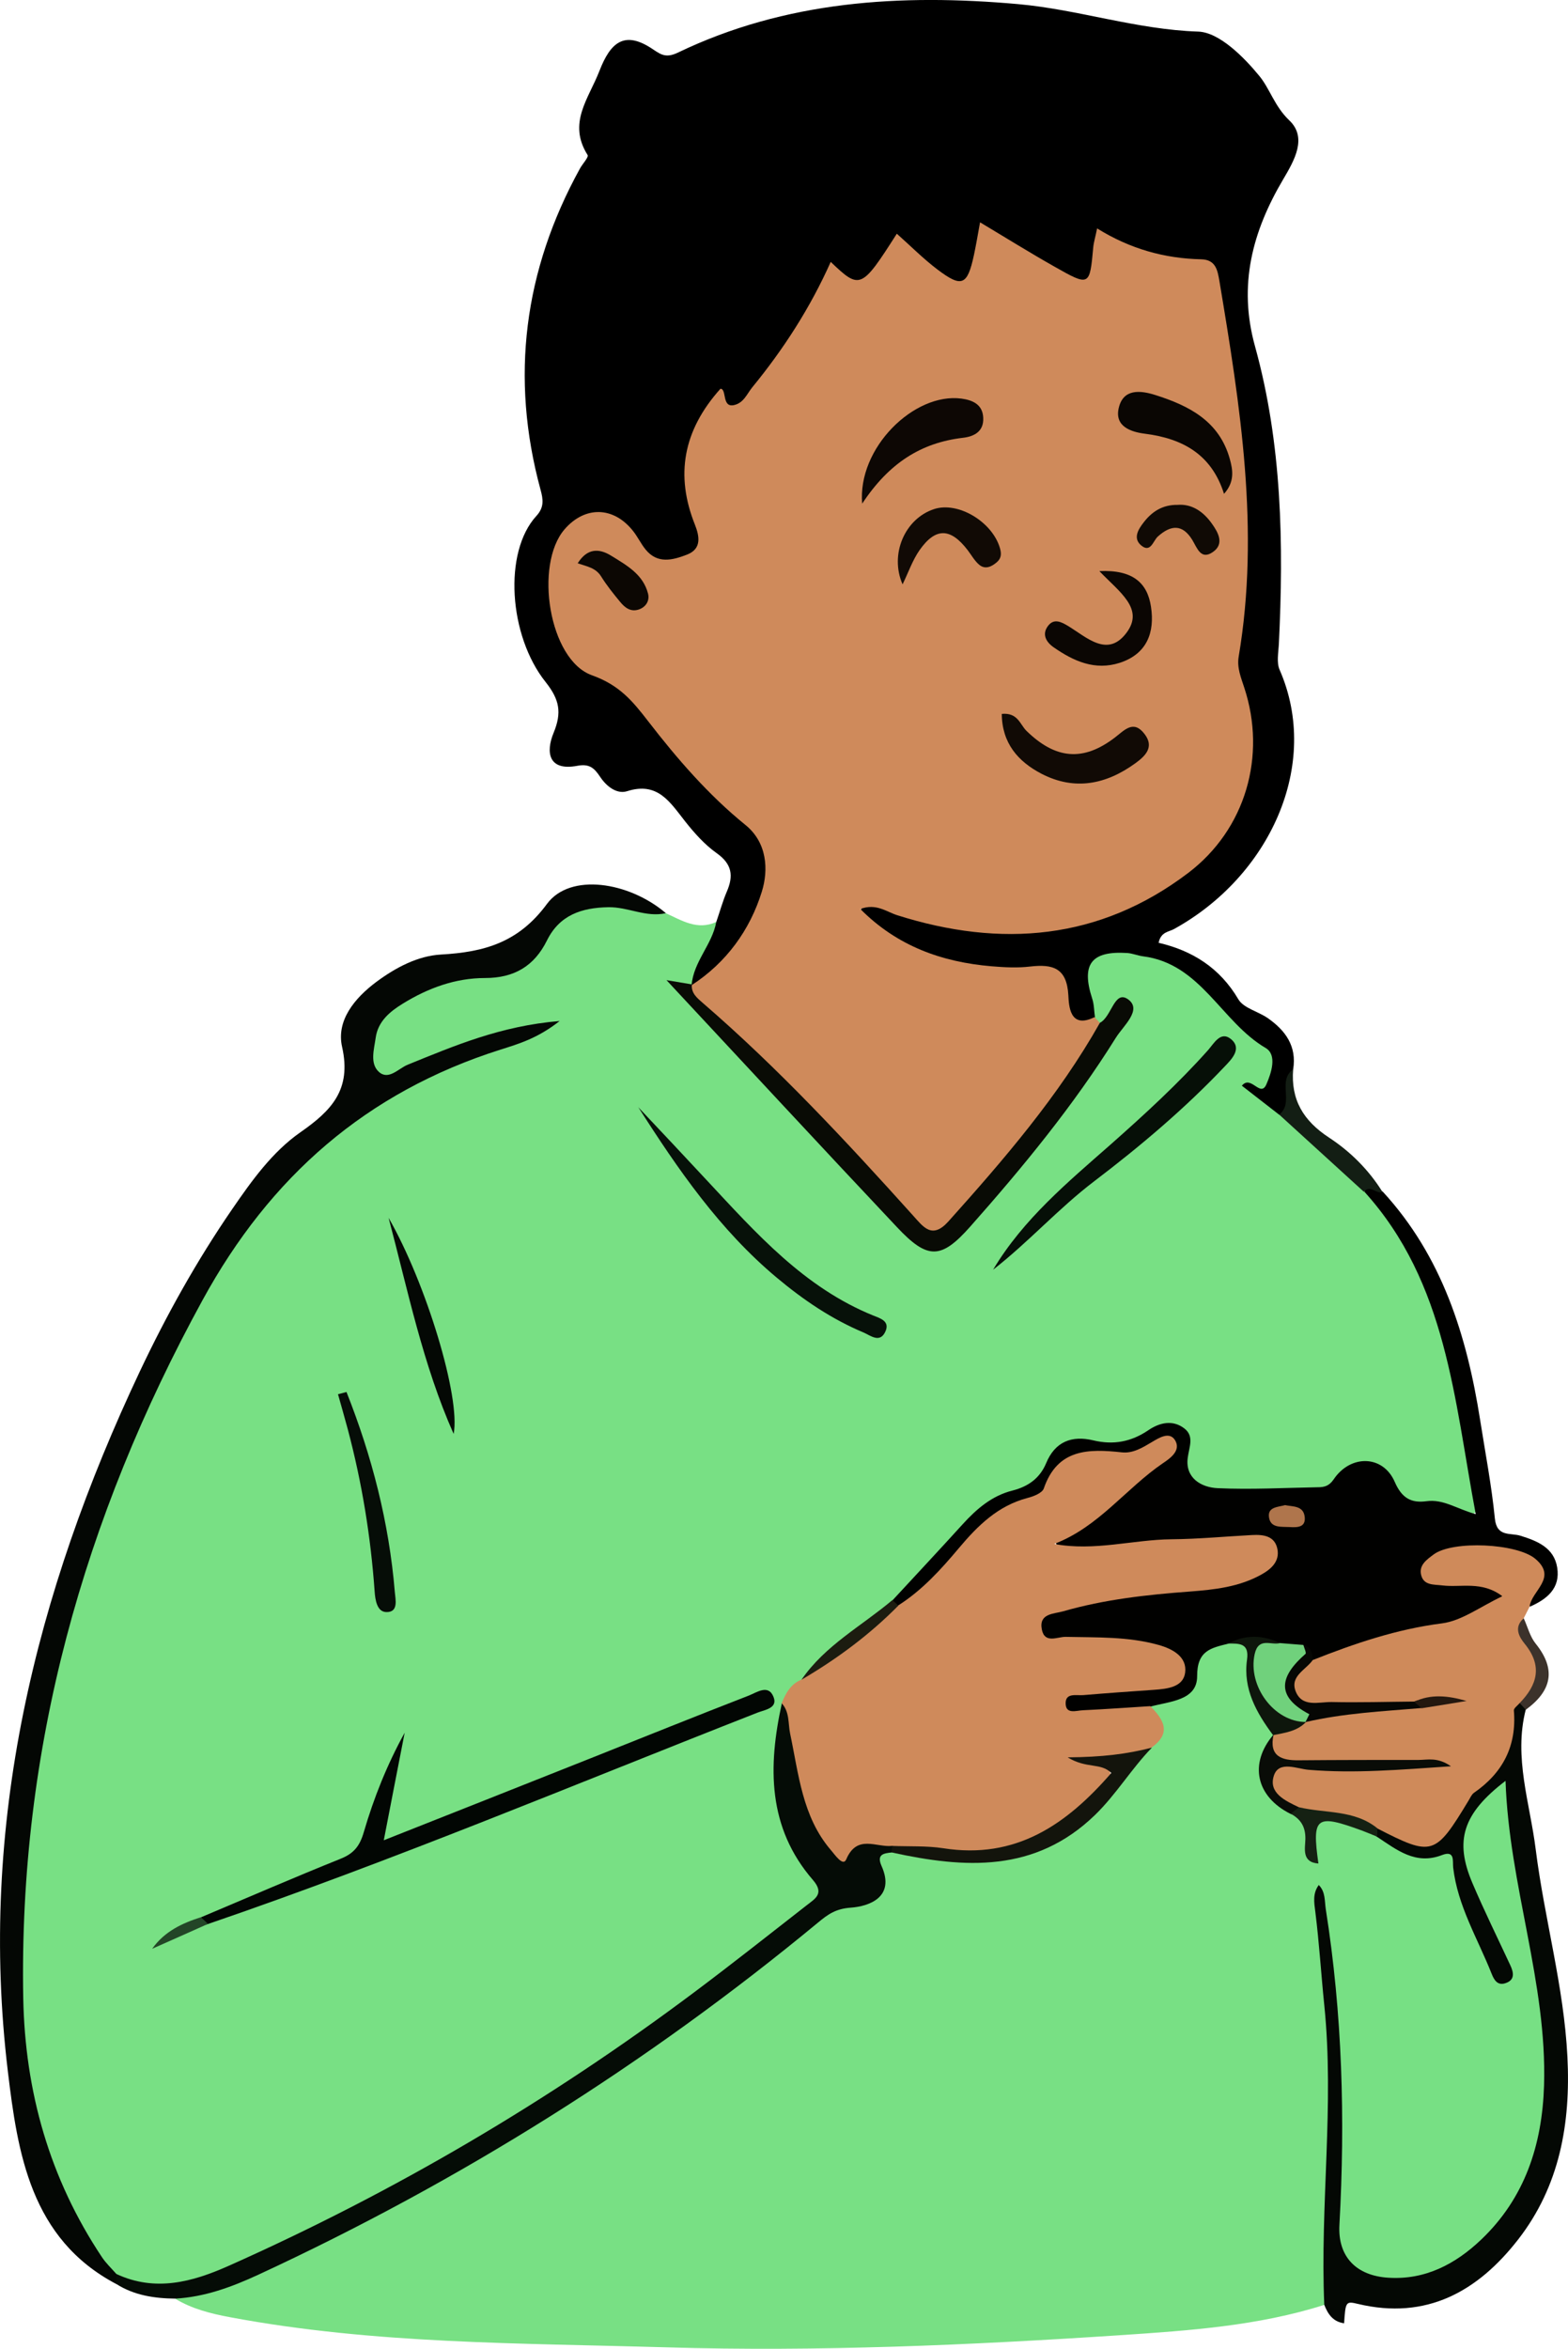 <?xml version="1.0" encoding="UTF-8"?>
<svg id="a" data-name="Layer 1" xmlns="http://www.w3.org/2000/svg" viewBox="0 0 133.56 200">
  <defs>
    <style>
      .b {
        fill: #110a05;
      }

      .c {
        fill: #060704;
      }

      .d {
        fill: #234527;
      }

      .e {
        fill: #78e084;
      }

      .f {
        fill: #020603;
      }

      .g {
        fill: #1c1c10;
      }

      .h {
        fill: #24180f;
      }

      .i {
        fill: #af754c;
      }

      .j {
        fill: #060f07;
      }

      .k {
        fill: #010100;
      }

      .l {
        fill: #071109;
      }

      .m {
        fill: #131e14;
      }

      .n {
        fill: #100a05;
      }

      .o {
        fill: #090c07;
      }

      .p {
        fill: #050c06;
      }

      .q {
        fill: #cf8a5b;
      }

      .r {
        fill: #77e084;
      }

      .s {
        fill: #70d17c;
      }

      .t {
        fill: #0b0603;
      }

      .u {
        fill: #0d0704;
      }

      .v {
        fill: #040704;
      }

      .w {
        fill: #3c322b;
      }

      .x {
        fill: #152113;
      }

      .y {
        fill: #0e160c;
      }

      .z {
        fill: #0a0603;
      }

      .aa {
        fill: #13140c;
      }

      .ab {
        fill: #0c0703;
      }

      .ac {
        fill: #060d07;
      }

      .ad {
        fill: #cf8a5a;
      }

      .ae {
        fill: #040804;
      }

      .af {
        fill: #090b05;
      }
    </style>
  </defs>
  <path class="e" d="M56.71,77.76c1.37,.62,2.69,1.48,4.29,.75,.89,2.17-1.05,3.44-1.63,5.14-.14,.19-.32,.34-.51,.46-.31,.18-.29,.41-.07,.65,5.99,6.4,12.06,12.72,18.06,19.11,2.33,2.48,3.26,2.43,5.55-.15,4.67-5.27,9.13-10.7,12.69-16.84-.62-.26-.92,.65-1.52,.43-.39-.15-.68-.42-.88-.78-.21-.41-.31-.86-.45-1.29-1.16-3.62-.29-4.87,3.56-4.72,3.04,.11,5.65,1.41,7.62,3.78,.94,1.13,1.98,2.1,3.21,2.93,2.29,1.55,2.6,2.69,1.46,5.29-.59,1.35,.97,1.11,1.15,1.84,2.69,2.17,5.1,4.62,7.57,7.03,3.37,3.87,5.78,8.21,6.89,13.28,.85,3.85,1.7,7.7,2.28,11.61,.38,2.6-.04,2.96-2.54,2.61-2.2-.31-4.33-.55-5.75-2.68-.67-.99-2.16-1.23-2.95-.35-1.84,2.04-4.14,1.62-6.39,1.67-1.38,.03-2.76,.1-4.13-.06-2.13-.25-3.67-1.29-3.78-3.6-.1-2.13-1.17-2.01-2.53-1.23-1.6,.92-3.26,1.23-5.03,.75-1.4-.38-2.29,.24-2.97,1.37-.88,1.48-2.16,2.44-3.77,3.06-2.41,.92-4.07,2.78-5.59,4.75-1.13,1.47-2.37,2.79-3.83,3.93-2.69,2.16-5.46,4.22-7.95,6.62-.82,.81-1.42,1.73-1.65,2.88-.76,4.64-.74,9.15,2.29,13.11,1.34,1.76,.67,2.96-.83,4.16-11.44,9.21-23.46,17.56-36.55,24.28-3.91,2.01-7.81,4.04-11.81,5.87-3.49,1.6-7.08,2.68-10.73,.3-2.34-1.94-3.6-4.62-4.79-7.28-2.16-4.81-3.12-9.86-3.33-15.19-.91-22.86,5.3-43.74,16.69-63.37,6.41-11.05,16.09-17.21,28.1-20.34,.35-.1-.1-.41,.07-.08,.02,.05-.06,.09-.24,.13-3.77,.84-7.34,2.24-10.89,3.73-1,.42-2.11,1.11-3.1,.27-1.12-.95-.93-2.37-.54-3.59,1.12-3.48,4.26-4.67,7.27-5.08,3.49-.47,6.01-1.59,8.31-4.42,2.6-3.21,6.29-2.12,9.65-.75Z"/>
  <path class="e" d="M112.81,196.26c-5.63,1.79-11.5,2.19-17.32,2.58-12.88,.85-25.8,1.42-38.71,1.04-12.43-.37-24.91-.26-37.2-2.57-1.62-.3-3.2-.7-4.64-1.56,1.98-1.64,4.61-1.55,6.84-2.62,16.95-8.1,32.84-17.85,47.31-29.86,.56-.47,1.07-1.13,1.79-1.24,2.35-.37,3.93-1.32,3.82-4.05-.02-.57,.74-.71,1.33-.7,2.63,.2,5.27,.71,7.89,.68,5.11-.06,8.53-3.29,11.51-7,.63-.78,1.19-1.6,1.94-2.27,1.69-1.03,.08-2.71,.75-3.94,1.72-.65,3.32-1.21,3.52-3.59,.13-1.49,1.82-1.53,3.08-1.73,1.46,0,2.2,.82,2.18,2.18-.04,2,.85,3.65,1.71,5.33,.08,.26,.1,.53,.09,.8-1.12,4-.97,4.5,1.91,6.4,1.83,1.11,.93,3.43,2.14,4.82,.2,.61,.24,1.23,.15,1.86-.21,4.02,.59,7.97,.86,11.96,.33,4.84-.19,9.62-.11,14.42,.03,1.92,0,3.83,.04,5.75,.03,1.16,.15,2.4-.87,3.31Z"/>
  <path d="M58.91,83.89c.16-2.01,1.75-3.45,2.1-5.38,.3-.86,.54-1.75,.9-2.59,.58-1.34,.45-2.34-.86-3.27-1.03-.73-1.91-1.72-2.7-2.72-1.28-1.62-2.32-3.39-4.93-2.56-.89,.28-1.77-.42-2.3-1.22-.49-.73-.89-1.14-1.95-.94-2.44,.46-2.71-1.13-2.01-2.82,.7-1.71,.51-2.81-.69-4.32-3.14-3.94-3.61-11.06-.78-14.14,.66-.72,.59-1.37,.35-2.24-2.6-9.56-1.41-18.68,3.36-27.34,.22-.4,.76-.97,.65-1.15-1.72-2.74,.09-4.78,1.02-7.19,.93-2.39,2.09-3.36,4.32-1.96,.77,.48,1.2,.98,2.33,.44C66.92,.06,76.73-.54,86.71,.35c5.15,.46,10.1,2.17,15.35,2.34,1.8,.06,3.9,2.18,5.21,3.78,.89,1.08,1.3,2.59,2.54,3.77,1.57,1.48,.44,3.42-.51,5.03-2.62,4.43-3.85,9-2.4,14.22,2.3,8.3,2.45,16.83,2.03,25.38-.04,.72-.2,1.54,.06,2.15,3.56,8.12-.87,17.62-8.99,22.09-.43,.24-1.12,.23-1.31,1.17,2.88,.67,5.22,2.14,6.79,4.81,.45,.76,1.68,1.03,2.5,1.6,1.51,1.05,2.49,2.39,2.17,4.37-.63,.81-.2,1.74-.31,2.61-.07,.58,.18,1.36-.88,1.25-1.06-.83-2.13-1.65-3.18-2.47,.78-.96,1.58,1.06,2.09-.12,.42-.97,.93-2.5-.06-3.09-3.79-2.22-5.51-7.19-10.46-7.81-.45-.06-.89-.25-1.33-.28-3.07-.2-3.94,.96-2.99,3.88,.17,.51,.16,1.07,.24,1.61-1.56,1.86-2.39,.09-2.59-.85-.6-2.83-2.48-2.95-4.75-2.88-4.16,.14-8.01-.85-11.32-3.49-.67-.53-1.81-1.13-1.19-2.15,.53-.88,1.66-.53,2.54-.22,5.79,2.07,11.64,2.36,17.55,.56,4.65-1.41,8.48-4,10.9-8.27,1.79-3.15,2.24-6.57,1.05-10.1-.48-1.41-.72-2.84-.49-4.33,1.52-9.95,.18-19.74-1.55-29.51-.28-1.6-.99-2.43-2.6-2.67-1.35-.2-2.77-.34-3.99-.98-1.76-.91-2.96-1.21-3.39,1.4-.24,1.46-1.63,1.2-2.71,.77-1.71-.69-3.23-1.74-4.77-2.72-1.22-.77-1.83-.7-2.38,.81-.98,2.65-2.31,3.01-4.47,1.06-1.72-1.55-2.94-1.96-4.31,.25-.39,.62-1.21,1.15-1.9,.86-2.18-.9-2.68,.66-3.38,2.06-1.29,2.55-2.97,4.84-4.71,7.09-.51,.66-1.05,1.31-1.89,1.53-.83,.22-1.93-.81-2.5,.75-.63,1.7-1.85,3.2-1.3,5.2,.32,1.15,.5,2.33,.72,3.5,.27,1.41,.44,2.84-1.2,3.54-1.48,.63-2.87,.31-4.05-.83-.26-.26,.05,.08-.19-.2-1.2-1.44-2.4-3.03-4.58-1.97-2.02,.98-2.35,2.96-2.26,4.95,.17,3.59,1.06,6.76,5.17,7.77,.72,.18,1.37,.6,1.75,1.26,2.46,4.26,5.86,7.7,9.49,10.93,1.54,1.37,1.72,3.21,1.74,5.04,.03,3.32-3.73,8.25-6.8,9.11Z"/>
  <path class="k" d="M104.62,139.96c-1.45,.37-2.66,.56-2.65,2.78,0,2.06-2.33,2.13-3.95,2.57-1.93,1.62-4.19,.85-6.33,.82-.59,0-1.41-.18-1.33-1.05,.07-.71,.71-1.08,1.37-1.17,1.9-.29,3.83-.41,5.73-.74,.85-.15,2.13,.1,2.17-1.11,.04-1.11-1.2-1.23-2.05-1.47-2.16-.6-4.38-.25-6.57-.39-1.07-.07-2.43,.07-2.63-1.39-.19-1.38,1.02-1.87,2.06-2.2,3.34-1.07,6.81-1.46,10.29-1.7,1.76-.12,3.46-.4,5.11-1.01,.77-.29,1.76-.64,1.66-1.59-.12-1.09-1.24-.88-2-.87-3.57,.06-7.12,.56-10.68,.81-1.7,.12-4.13,1.04-4.8-.64-.69-1.75,1.86-2.4,3.2-3.09,2.19-1.13,2.87-3.81,5.26-4.74-1.73,.46-3.43,.49-5.14,.51-1.06,.01-1.82,.55-2.64,1.23-4.49,3.7-9.16,7.18-13.3,11.29-.12,.12-.34,.13-.52,.17-.48-.01-.86-.13-.85-.72,1.99-2.15,3.99-4.29,5.96-6.46,1.19-1.31,2.5-2.44,4.26-2.88,1.33-.34,2.32-1.04,2.86-2.33,.76-1.84,2.19-2.38,4.02-1.94,1.72,.41,3.24,.12,4.69-.87,.96-.65,2.08-.91,3.07-.14,.85,.67,.4,1.56,.28,2.49-.23,1.71,1.13,2.53,2.56,2.59,2.83,.13,5.68-.03,8.52-.08,.55,0,.96-.1,1.35-.67,1.43-2.13,4.2-2.09,5.2,.21,.61,1.41,1.42,1.82,2.7,1.65,1.45-.2,2.59,.66,4.2,1.1-1.84-9.78-2.46-19.7-9.49-27.46,.32-.82,.36-.81,1.59,.02,5.04,5.49,7.14,12.23,8.27,19.39,.44,2.81,.98,5.6,1.26,8.42,.16,1.61,1.32,1.2,2.18,1.47,1.45,.45,2.86,1.02,3.13,2.71,.28,1.75-.85,2.68-2.3,3.32-.19-.07-.37-.19-.36-.35,.12-1.33,1.23-2.83-.92-3.68-2.42-.95-4.89-.68-6.48,.94,.78,.93,1.86,.52,2.82,.65,.96,.13,2.28-.15,2.53,1.1,.25,1.22-1.07,1.54-1.88,2.07-.62,.4-1.23,.92-1.93,1.03-4.08,.61-7.94,2.09-11.97,2.9-.51-.11-.89-.48-1.38-.65-.62-.15-1.25-.23-1.87-.37-1.43-.06-2.73-1.08-4.23-.5Z"/>
  <path class="v" d="M56.71,77.76c-1.68,.38-3.22-.54-4.89-.51-2.29,.04-4.16,.67-5.23,2.83-1.09,2.2-2.81,3.2-5.28,3.2-2.53,0-4.86,.86-7,2.18-1.11,.68-2.12,1.52-2.31,2.91-.14,.99-.51,2.19,.27,2.9,.83,.75,1.67-.29,2.46-.61,3.97-1.61,7.9-3.3,12.94-3.72-1.88,1.48-3.5,1.95-5.05,2.44-11.41,3.62-19.62,10.81-25.37,21.33C7.09,129.27,1.59,148.92,1.98,170.14c.15,7.98,2.25,15.37,6.69,22.04,.35,.53,.82,.97,1.24,1.45,.29,.29,.34,.58,0,.86-7.32-3.85-8.41-11.19-9.24-18.1-2.53-20.98,2.32-40.72,11.24-59.61,2.27-4.8,4.85-9.43,7.86-13.81,1.67-2.43,3.41-4.87,5.81-6.55,2.64-1.84,4.38-3.62,3.56-7.27-.51-2.24,1.05-4.15,2.93-5.55,1.65-1.22,3.52-2.21,5.5-2.32,3.67-.21,6.59-1.01,9.02-4.31,1.97-2.67,6.98-1.89,10.12,.78Z"/>
  <path class="ad" d="M111.83,141.35c3.56-1.41,7.15-2.63,11-3.12,1.69-.22,3.25-1.42,5.14-2.31-1.76-1.33-3.52-.72-5.12-.92-.71-.09-1.58,.02-1.8-.89-.21-.85,.5-1.32,1.07-1.75,1.64-1.21,7.09-.94,8.65,.37,1.94,1.63-.33,2.72-.48,4.08-.17,.33-.34,.66-.5,.98-.34,.78,.04,1.47,.46,2.01,1.69,2.1,1.3,3.92-.59,5.62-.02,3.53-2.07,6.02-4.01,8.73-2.87,4.01-3.99,4.51-8.57,2.27-2.05-1.63-4.82-1.14-7.01-2.36-.57-.12-.97-.5-1.35-.89-.62-.63-.94-1.36-.58-2.23,.36-.9,1.18-.77,1.88-.7,3.97,.4,7.93,.12,11.9-.03,.37,0-.14-.57,.02-.24,.03,.05-.03,.09-.17,.1-3.9,.43-7.79,.47-11.7,.14-1.66-.14-2.4-.81-1.6-2.5l-.04,.04c.67-.91,1.74-1.12,2.69-1.54,.25-.12,.51-.2,.77-.28,2.91-.63,5.88-.51,8.81-.76,1.02-.31,2.1-.38,3.15-.56-1.36,.08-2.67,.46-4.02,.65-2.46-.08-4.88,.35-7.32,.37-1.27,.01-2.47-.27-2.73-1.68-.27-1.47,.47-2.42,2.03-2.61Z"/>
  <path class="ae" d="M117.31,155.69c4.7,2.41,4.93,2.34,7.78-2.37,.14-.23,.26-.52,.46-.66,2.46-1.7,3.65-3.99,3.4-7.01-.02-.19,.32-.42,.49-.63,.45-.07,.75,0,.52,.56-1.04,4.06,.36,7.96,.85,11.9,.74,5.9,2.4,11.66,2.7,17.65,.29,5.68-.66,11.02-4.2,15.57-3.43,4.41-7.8,6.88-13.65,5.48-1.03-.25-1.05-.18-1.17,1.65-.95-.13-1.38-.78-1.69-1.57-.37-8.51,.87-17.01,0-25.52-.27-2.64-.43-5.29-.76-7.92-.11-.84-.24-1.6,.3-2.32,1.44,.01,1.16,1.22,1.26,2,1.04,8.08,2.35,16.15,1.18,24.34-.1,.73-.08,1.47-.06,2.2,.08,2.86,1.42,4.23,4.27,4.13,3.57-.12,6.22-2,8.25-4.8,2.99-4.14,3.9-8.86,3.55-13.84-.49-6.95-2.58-13.66-3.13-20.74-2.19,1.61-2.68,2.93-1.96,5.17,.59,1.84,1.43,3.57,2.3,5.29,.37,.74,.77,1.46,1.03,2.25,.33,1.01,.52,2.11-.65,2.63-1.12,.5-1.65-.51-2.09-1.28-1.23-2.16-2.22-4.45-2.81-6.85-.36-1.47-.96-2.15-2.54-2.26-1.56-.11-3.04-.7-3.88-2.24-.04-.31,.04-.58,.25-.82Z"/>
  <path class="p" d="M9.91,194.49c0-.29,0-.58,0-.86,3.31,1.55,6.48,.68,9.54-.68,14.11-6.28,27.34-14.06,39.7-23.32,3.23-2.42,6.39-4.92,9.57-7.4,.7-.55,1.53-.98,.53-2.14-3.88-4.47-3.84-9.68-2.65-15.07,1.31,.45,1.2,1.69,1.44,2.7,.57,2.47,.9,4.99,1.97,7.32,.63,1.36,1.21,2.67,3.19,1.57,.83-.46,1.95-.3,2.83,.38,.12,.26,.09,.51-.07,.75-.7,.07-1.31,.16-.87,1.15,1.19,2.67-1.08,3.44-2.63,3.55-1.29,.09-1.96,.59-2.76,1.25-14.6,12.07-30.52,22.05-47.71,30.01-2.25,1.04-4.55,1.89-7.06,2.03-1.77-.02-3.49-.27-5.03-1.25Z"/>
  <path class="m" d="M117.76,101.5c-.53,.2-1.05-.66-1.59-.02-2.4-2.19-4.81-4.38-7.21-6.57,1.31-1.01-.2-2.88,1.19-3.86-.21,2.59,.86,4.38,3.06,5.82,1.8,1.18,3.38,2.74,4.55,4.63Z"/>
  <path class="w" d="M129.96,145.58c-.17-.19-.34-.38-.52-.56,1.52-1.56,1.96-3.17,.44-5.04-.49-.6-.96-1.42-.09-2.18,.33,.72,.53,1.55,1.01,2.15,1.8,2.23,1.35,4.04-.84,5.64Z"/>
  <path class="q" d="M58.91,83.89c2.96-1.92,4.97-4.7,5.98-7.96,.58-1.86,.46-4.18-1.39-5.68-3.16-2.56-5.82-5.64-8.27-8.81-1.38-1.79-2.49-3.11-4.81-3.94-3.67-1.31-4.93-9.42-2.33-12.43,1.73-2,4.17-1.96,5.83,.14,.4,.5,.67,1.09,1.07,1.58,1.02,1.26,2.32,.9,3.52,.44,1.28-.49,1.07-1.57,.68-2.56-1.67-4.18-1.03-7.99,2.18-11.57,.56,.02,.09,1.65,1.17,1.39,.81-.19,1.08-.94,1.53-1.5,2.68-3.27,4.95-6.79,6.69-10.69,2.49,2.38,2.61,2.33,5.63-2.4,1.16,1.03,2.24,2.12,3.45,3.04,2.09,1.58,2.56,1.37,3.12-1.23,.17-.8,.31-1.61,.52-2.78,2.22,1.33,4.26,2.6,6.35,3.78,2.98,1.69,2.99,1.66,3.29-1.64,.04-.44,.18-.87,.33-1.62,2.82,1.75,5.75,2.56,8.87,2.63,1.24,.03,1.39,.93,1.55,1.86,1.77,10.59,3.46,21.19,1.64,31.97-.16,.96,.2,1.79,.48,2.66,1.9,5.78,.13,12.04-4.79,15.77-7.55,5.72-15.94,6.39-24.78,3.59-.94-.3-1.78-1.03-3.14-.53,3.16,3.18,6.96,4.52,11.18,4.88,1.09,.09,2.21,.15,3.3,.02,1.92-.22,3.11,.12,3.24,2.44,.05,.89,.11,2.92,2.23,1.87,.14,.15,.29,.31,.43,.46,.63,1.01-.09,1.76-.57,2.49-3.3,5.09-7.21,9.72-11.21,14.25-1.76,1.99-3.06,1.99-5.03-.29-4.21-4.86-8.91-9.24-13.34-13.87-1.27-1.32-2.51-2.67-3.91-3.86-.59-.5-1.49-.97-.71-1.99l-.02,.06Z"/>
  <path class="q" d="M75.97,157.18c-1.34,.14-2.97-1.01-3.89,1.15-.28,.65-.99-.44-1.33-.82-2.42-2.84-2.72-6.45-3.45-9.9-.18-.87-.03-1.84-.72-2.58,.35-.84,.76-1.63,1.67-2,2.69-2.18,5.27-4.52,8.25-6.32,2.04-1.29,3.65-3.07,5.17-4.88,1.63-1.94,3.34-3.62,5.86-4.28,.51-.13,1.25-.42,1.38-.81,1.17-3.39,3.81-3.38,6.66-3.07,.94,.1,1.76-.41,2.55-.88,.62-.37,1.49-.91,1.96-.17,.55,.88-.39,1.55-1.02,1.97-3.17,2.16-5.48,5.44-9.27,6.88,3.45,.64,6.71-.37,10.01-.4,2.29-.02,4.57-.24,6.85-.36,.97-.05,1.94,.07,2.16,1.2,.2,1.04-.53,1.7-1.36,2.16-1.89,1.06-3.99,1.29-6.09,1.45-3.65,.27-7.29,.67-10.82,1.69-.78,.22-2.06,.17-1.8,1.53,.24,1.26,1.34,.62,2.04,.64,2.65,.06,5.31-.04,7.91,.69,1.22,.34,2.43,1.02,2.26,2.35-.16,1.24-1.51,1.39-2.65,1.47-2.01,.14-4.02,.28-6.02,.45-.59,.05-1.51-.22-1.51,.69,0,.98,.91,.62,1.47,.6,1.92-.09,3.83-.23,5.74-.35,1.14,1.14,1.84,2.29,.11,3.52-.55,.32-1.13,.6-1.69,.9-.74,.39-2.67-.19-1.58,1.84,.13,.24-.26,.65-.52,.91-2.8,2.85-5.94,5.28-10.02,5.64-2.77,.24-5.59-.25-8.33-.92Z"/>
  <path class="af" d="M58.93,83.83c-.06,.75,.44,1.14,.93,1.57,6.44,5.56,12.22,11.78,17.9,18.09,.89,.99,1.63,2.06,3.02,.52,4.75-5.3,9.39-10.68,12.91-16.92,1.01-.51,1.23-2.86,2.42-1.98,1.19,.89-.43,2.24-1.06,3.25-3.6,5.77-7.91,11.01-12.41,16.09-2.47,2.78-3.61,2.84-6.23,.05-6.54-6.94-13.02-13.94-19.64-21.04,.79,.13,1.47,.25,2.15,.36Z"/>
  <path class="f" d="M17.12,163.26c3.96-1.67,7.9-3.38,11.88-4.98,1.13-.45,1.64-1.07,1.99-2.28,.85-2.91,1.98-5.74,3.48-8.46-.57,2.9-1.13,5.81-1.78,9.16,6.13-2.43,11.87-4.69,17.59-6.97,4.5-1.79,8.99-3.6,13.5-5.35,.69-.27,1.69-1.01,2.12,.15,.35,.93-.78,1.07-1.37,1.3-15.56,6.1-30.98,12.58-46.81,18-.58,.22-.7-.06-.6-.56Z"/>
  <path class="j" d="M84.6,108.1c2.57-4.3,6.36-7.44,10.03-10.67,2.88-2.55,5.71-5.14,8.27-8.01,.51-.58,1.07-1.65,1.94-.95,1.01,.82,.03,1.76-.52,2.34-3.4,3.59-7.18,6.78-11.11,9.77-3.04,2.31-5.58,5.17-8.61,7.53Z"/>
  <path class="l" d="M54.34,94.25c1.97,2.09,3.94,4.18,5.89,6.28,4.19,4.49,8.27,9.11,14.18,11.5,.55,.22,1.39,.46,1.02,1.32-.46,1.07-1.28,.37-1.86,.12-2.72-1.14-5.13-2.77-7.4-4.67-4.87-4.07-8.42-9.22-11.82-14.55Z"/>
  <path class="ac" d="M29.51,118.52c2.17,5.47,3.63,11.13,4.12,17.04,.05,.63,.34,1.74-.73,1.71-.79-.02-.94-1.04-.99-1.76-.33-4.67-1.08-9.26-2.28-13.78-.27-1.01-.56-2.01-.84-3.01,.24-.06,.48-.13,.72-.19Z"/>
  <path class="ae" d="M33.1,103.7c3.2,5.57,6.15,15.31,5.54,18.4-2.62-5.9-3.9-12.22-5.54-18.4Z"/>
  <path class="g" d="M76.52,136.72c-2.46,2.49-5.24,4.55-8.25,6.31,2-2.92,5.12-4.57,7.74-6.78,.17,.15,.34,.31,.51,.46Z"/>
  <path class="d" d="M17.12,163.26c.2,.19,.4,.37,.6,.56-1.59,.71-3.17,1.42-4.76,2.12,1.07-1.5,2.57-2.18,4.16-2.69Z"/>
  <path class="r" d="M117.3,156.41c1.68,1.11,3.28,2.42,5.53,1.55,1.12-.43,.89,.52,.95,1.07,.38,3.26,2.08,6.03,3.26,9,.22,.56,.5,1.05,1.16,.85,.85-.26,.75-.89,.44-1.55-1.08-2.32-2.22-4.63-3.22-6.98-1.54-3.61-.84-5.91,2.82-8.71,.3,8.92,3.55,17.18,3.28,25.94-.16,5.04-1.62,9.57-5.36,13.13-2.19,2.08-4.76,3.44-7.9,3.24-2.74-.17-4.32-1.79-4.17-4.5,.5-9,.25-17.96-1.16-26.87-.11-.72-.02-1.48-.59-2.06-.02-.6-.03-1.21-.05-1.81-.7-1.21-1.42-2.72-.4-3.75,.91-.91,2.39,.04,3.6,.32,.72,.17,1.33,.57,1.81,1.15Z"/>
  <path class="aa" d="M75.97,157.18c1.46,.06,2.95-.02,4.38,.2,6.18,.97,10.49-2.01,14.31-6.41-.93-.91-2.08-.33-3.72-1.33,2.92-.02,5.08-.28,7.18-.83-1.75,1.8-3.03,3.97-4.85,5.74-5.11,4.94-11.1,4.55-17.31,3.19,0-.19,.01-.38,.02-.57Z"/>
  <path class="o" d="M108.48,147.71c-.4,1.84,.67,2.2,2.17,2.18,3.39-.03,6.79-.03,10.18-.03,.79,0,1.61-.26,2.76,.54-4.32,.29-8.2,.63-12.13,.3-.97-.08-2.5-.79-2.94,.46-.52,1.5,.94,2.17,2.12,2.73,.05,.55-.16,.78-.72,.56-2.94-1.47-3.55-4.28-1.45-6.74Z"/>
  <path class="y" d="M111.24,146.63c-.76,.8-1.8,.92-2.8,1.12-1.42-1.91-2.57-3.93-2.22-6.43,.2-1.43-.68-1.37-1.6-1.37,1.46-.78,2.93-.74,4.41-.04-1.8,1.94-1.56,4.35,.6,5.8,.51,.34,1.21,.36,1.6,.91Z"/>
  <path class="x" d="M109.93,154.45c.24-.19,.48-.37,.72-.56,2.24,.53,4.71,.2,6.67,1.79,0,.24,0,.48-.01,.72-.42-.17-.83-.35-1.26-.51-3.97-1.46-4.31-1.2-3.75,2.79-1.44-.1-1.13-1.28-1.11-2.07,.02-1.06-.39-1.7-1.25-2.17Z"/>
  <path class="s" d="M111.24,146.63c-2.72,0-4.97-3.06-4.37-5.78,.33-1.48,1.4-.73,2.16-.94,.66,.05,1.33,.11,1.99,.16,.94,.72,.16,1.26-.25,1.73-1.23,1.42-1.62,2.61,.54,3.52,1.07,.45,.35,.92-.12,1.32l.05-.03Z"/>
  <path class="c" d="M111.19,146.65c.12-.24,.34-.67,.34-.68-2.95-1.55-2.47-3.27-.33-5.14,.09-.08-.11-.5-.18-.76,.68,.16,.75,.71,.81,1.27-.58,.84-1.95,1.37-1.48,2.64,.54,1.45,1.99,.93,3.08,.95,2.34,.05,4.68-.02,7.02-.04,.59-.25,.72,.03,.65,.55-3.32,.28-6.65,.44-9.91,1.2Z"/>
  <path class="i" d="M109.44,128.16c.66,.14,1.57,.03,1.69,.98,.12,.93-.63,.93-1.29,.89-.7-.04-1.62,.11-1.75-.84-.12-.86,.73-.86,1.35-1.02Z"/>
  <path class="h" d="M121.1,145.46c-.21-.18-.43-.37-.65-.55,1.41-.68,2.9-.53,4.47-.07-1.28,.21-2.55,.42-3.83,.62Z"/>
  <path class="u" d="M73.44,42.9c-.42-4.76,4.43-9.49,8.45-8.96,.95,.13,1.81,.49,1.86,1.63,.06,1.17-.77,1.6-1.74,1.71-3.54,.42-6.28,2.13-8.58,5.62Z"/>
  <path class="b" d="M85.33,60.79c1.36-.13,1.55,.89,2.09,1.43,2.48,2.43,4.84,2.66,7.56,.57,.82-.63,1.57-1.52,2.51-.29,.86,1.12,.06,1.88-.78,2.49-2.48,1.8-5.16,2.36-7.99,.9-2.02-1.05-3.37-2.62-3.39-5.1Z"/>
  <path class="z" d="M104.26,42.05c-1.06-3.36-3.52-4.71-6.75-5.12-1.19-.15-2.58-.62-2.22-2.18,.38-1.67,1.84-1.52,3.13-1.11,2.86,.91,5.43,2.21,6.33,5.43,.28,.99,.41,1.97-.48,2.97Z"/>
  <path class="t" d="M93.65,48.63c2.86-.13,4.09,1.02,4.39,3.04,.33,2.17-.33,4.01-2.66,4.77-2.12,.68-3.93-.14-5.63-1.32-.66-.46-1.03-1.13-.46-1.85,.5-.63,1.12-.31,1.7,.04,1.59,.97,3.37,2.73,4.98,.55,1.5-2.03-.59-3.42-2.32-5.22Z"/>
  <path class="b" d="M76.88,49.76c-1.12-2.56,.19-5.59,2.68-6.41,2.04-.67,4.95,1.07,5.61,3.31,.15,.5,.12,.89-.27,1.22-.44,.38-.98,.63-1.48,.22-.4-.33-.67-.83-1-1.26-1.46-1.9-2.72-1.94-4.09,0-.6,.86-.95,1.89-1.45,2.92Z"/>
  <path class="n" d="M100.3,42.99c1.23-.1,2.2,.58,2.92,1.59,.53,.74,1.1,1.72,.1,2.42-1.03,.72-1.34-.32-1.76-1.02-.83-1.36-1.82-1.3-2.94-.29-.4,.36-.61,1.43-1.42,.75-.72-.61-.24-1.37,.21-1.95,.69-.9,1.59-1.52,2.9-1.5Z"/>
  <path class="ab" d="M49.21,47.96c.79-1.25,1.77-1.31,2.85-.64,1.31,.81,2.72,1.58,3.14,3.23,.14,.54-.12,1.08-.71,1.32-.73,.29-1.25-.11-1.66-.61-.58-.7-1.15-1.41-1.63-2.18-.46-.74-1.23-.85-1.98-1.11Z"/>
</svg>